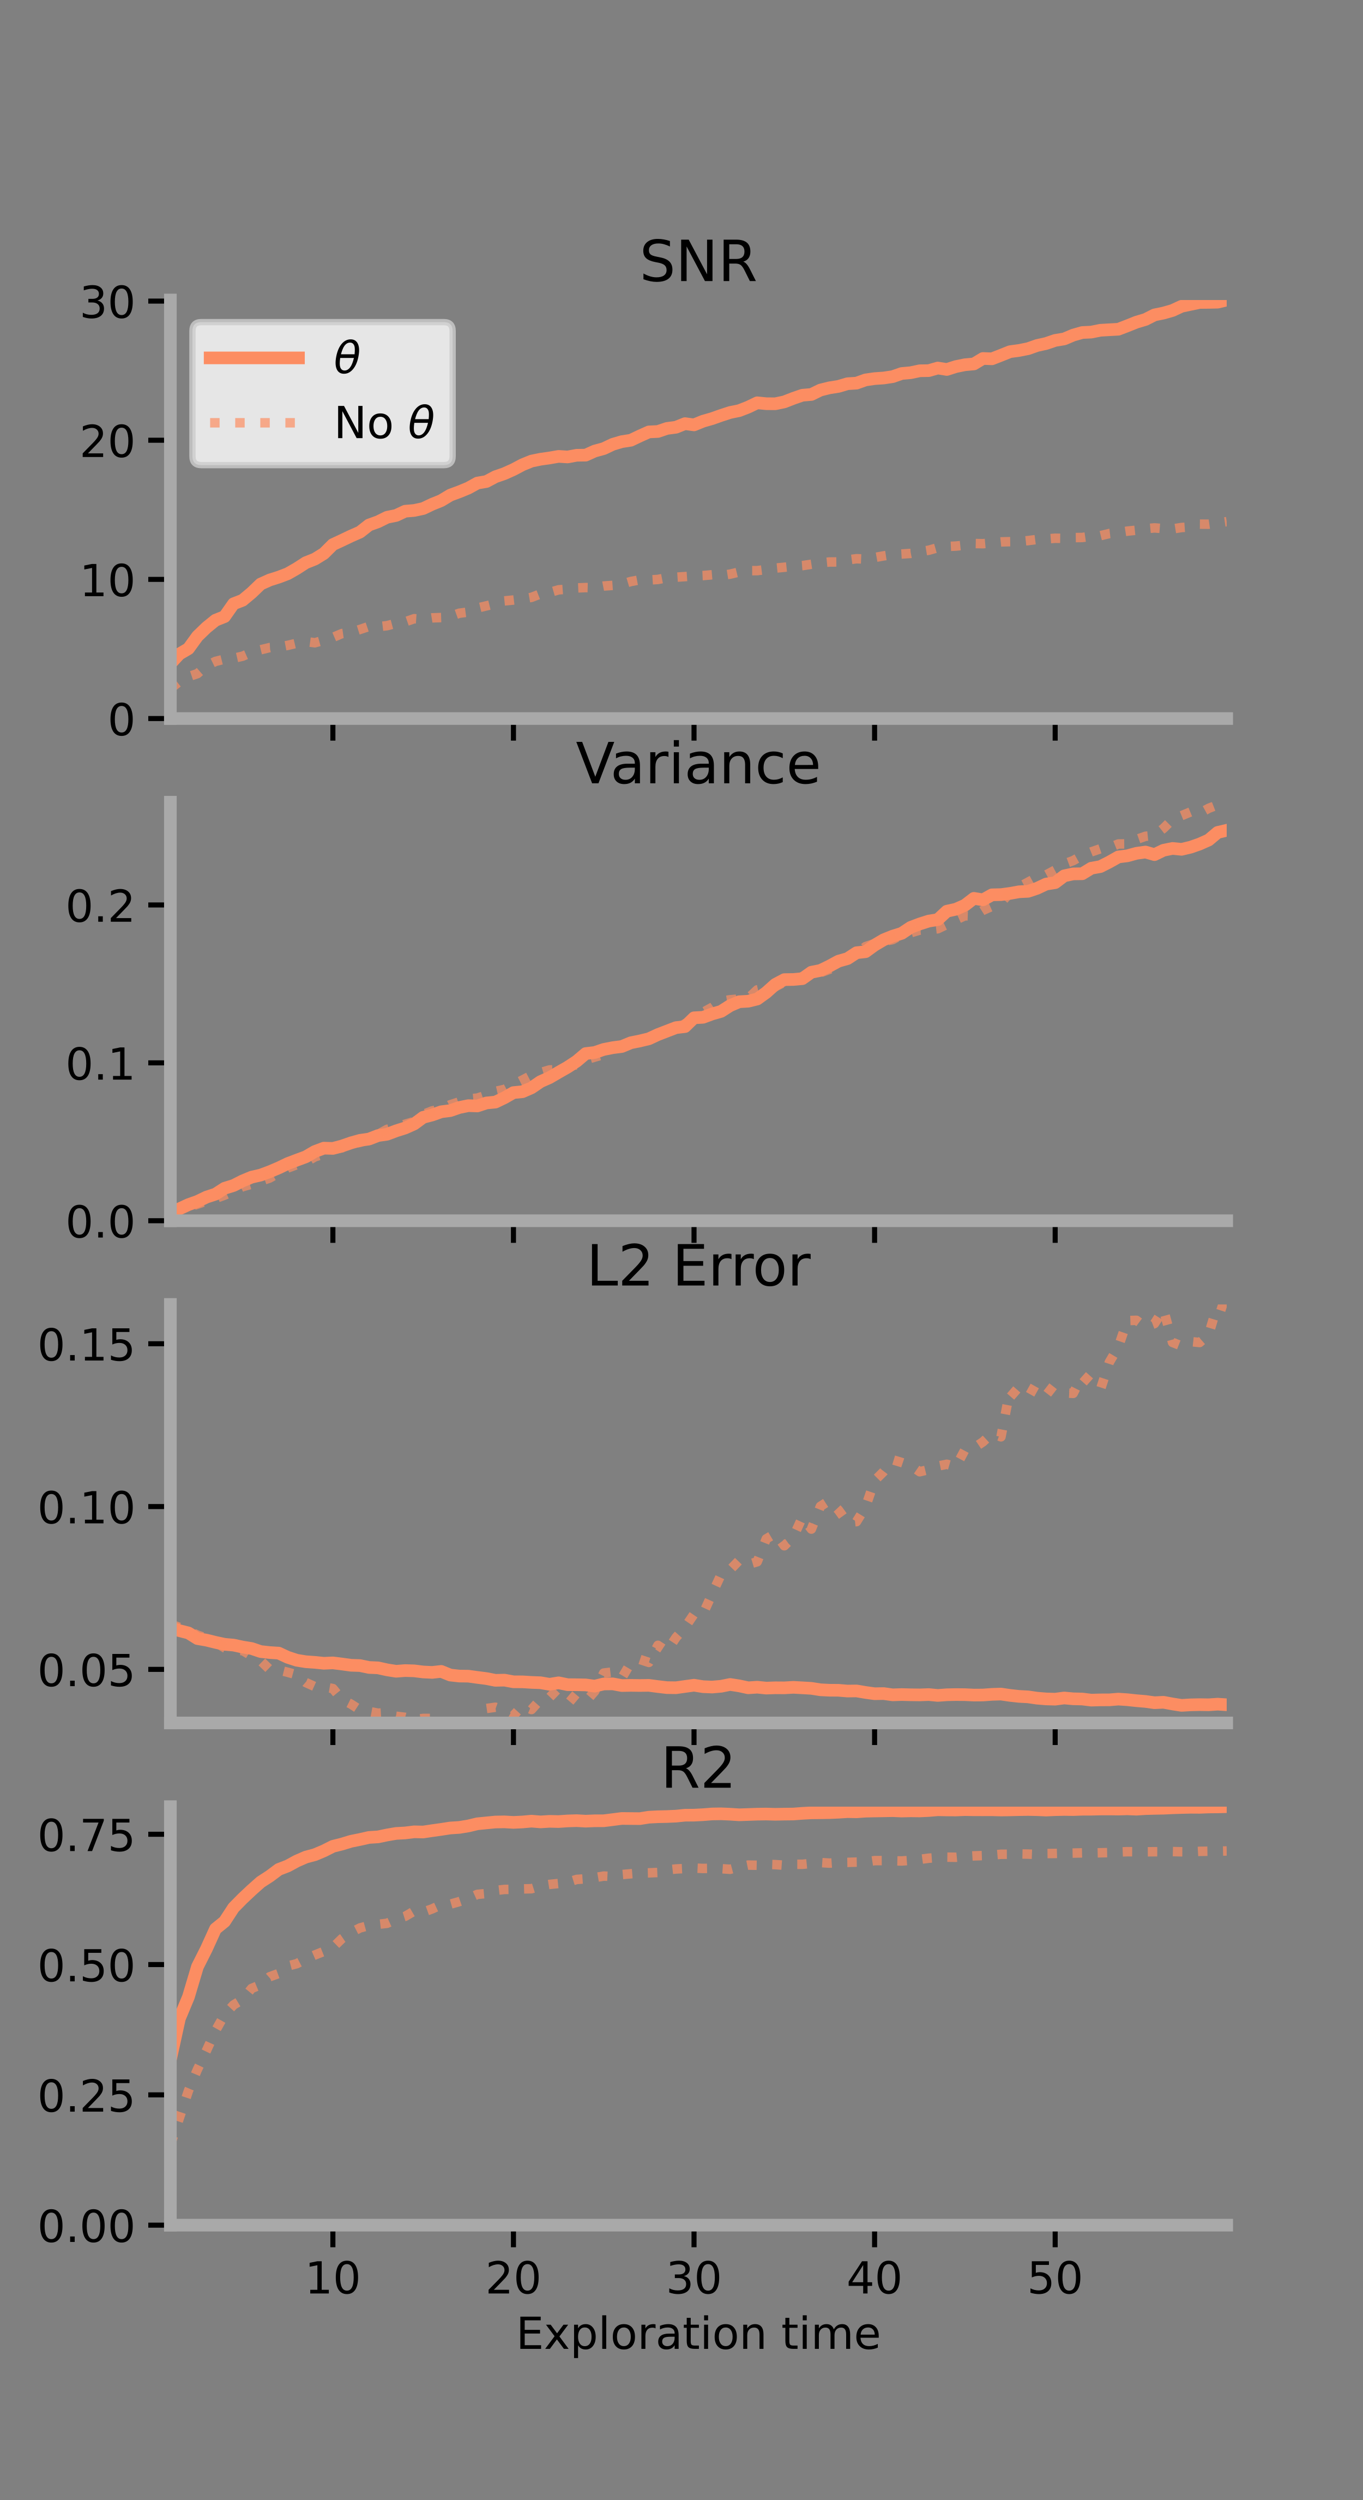 <?xml version="1.0" encoding="utf-8" standalone="no"?>
<!DOCTYPE svg PUBLIC "-//W3C//DTD SVG 1.1//EN"
  "http://www.w3.org/Graphics/SVG/1.1/DTD/svg11.dtd">
<!-- Created with matplotlib (https://matplotlib.org/) -->
<svg height="396pt" version="1.1" viewBox="0 0 216 396" width="216pt" xmlns="http://www.w3.org/2000/svg" xmlns:xlink="http://www.w3.org/1999/xlink">
 <rect x="0" y="0" width="216" height="396" fill="#808080" stroke="none"/>
 <defs>
  <style type="text/css">*{stroke-linecap:butt;stroke-linejoin:round;}</style>
 </defs>
 <g id="figure_1">
  <g id="patch_1">
   <path d="M 0 396 
L 216 396 
L 216 0 
L 0 0 
z
" style="fill:none;"/>
  </g>
  <g id="axes_1">
   <g id="patch_2">
    <path d="M 27 113.807 
L 194.4 113.807 
L 194.4 47.52 
L 27 47.52 
z
" style="fill:none;"/>
   </g>
   <g id="matplotlib.axis_1">
    <g id="xtick_1">
     <g id="line2d_1">
      <defs>
       <path d="M 0 0 
L 0 3.5 
" id="me6313593ac" style="stroke:#000000;stroke-width:0.8;"/>
      </defs>
      <g>
       <use style="stroke:#000000;stroke-width:0.8;" x="52.754" xlink:href="#me6313593ac" y="113.807"/>
      </g>
     </g>
    </g>
    <g id="xtick_2">
     <g id="line2d_2">
      <g>
       <use style="stroke:#000000;stroke-width:0.8;" x="81.369" xlink:href="#me6313593ac" y="113.807"/>
      </g>
     </g>
    </g>
    <g id="xtick_3">
     <g id="line2d_3">
      <g>
       <use style="stroke:#000000;stroke-width:0.8;" x="109.985" xlink:href="#me6313593ac" y="113.807"/>
      </g>
     </g>
    </g>
    <g id="xtick_4">
     <g id="line2d_4">
      <g>
       <use style="stroke:#000000;stroke-width:0.8;" x="138.6" xlink:href="#me6313593ac" y="113.807"/>
      </g>
     </g>
    </g>
    <g id="xtick_5">
     <g id="line2d_5">
      <g>
       <use style="stroke:#000000;stroke-width:0.8;" x="167.216" xlink:href="#me6313593ac" y="113.807"/>
      </g>
     </g>
    </g>
   </g>
   <g id="matplotlib.axis_2">
    <g id="ytick_1">
     <g id="line2d_6">
      <defs>
       <path d="M 0 0 
L -3.5 0 
" id="maf5741344c" style="stroke:#000000;stroke-width:0.8;"/>
      </defs>
      <g>
       <use style="stroke:#000000;stroke-width:0.8;" x="27" xlink:href="#maf5741344c" y="113.807"/>
      </g>
     </g>
     <g id="text_1">
      <!-- 0 -->
      <g transform="translate(17.046 116.466)scale(0.07 -0.07)">
       <defs>
        <path d="M 31.781 66.406 
Q 24.172 66.406 20.328 58.906 
Q 16.5 51.422 16.5 36.375 
Q 16.5 21.391 20.328 13.891 
Q 24.172 6.391 31.781 6.391 
Q 39.453 6.391 43.281 13.891 
Q 47.125 21.391 47.125 36.375 
Q 47.125 51.422 43.281 58.906 
Q 39.453 66.406 31.781 66.406 
z
M 31.781 74.219 
Q 44.047 74.219 50.516 64.516 
Q 56.984 54.828 56.984 36.375 
Q 56.984 17.969 50.516 8.266 
Q 44.047 -1.422 31.781 -1.422 
Q 19.531 -1.422 13.062 8.266 
Q 6.594 17.969 6.594 36.375 
Q 6.594 54.828 13.062 64.516 
Q 19.531 74.219 31.781 74.219 
z
" id="DejaVuSans-48"/>
       </defs>
       <use xlink:href="#DejaVuSans-48"/>
      </g>
     </g>
    </g>
    <g id="ytick_2">
     <g id="line2d_7">
      <g>
       <use style="stroke:#000000;stroke-width:0.8;" x="27" xlink:href="#maf5741344c" y="91.768"/>
      </g>
     </g>
     <g id="text_2">
      <!-- 10 -->
      <g transform="translate(12.592 94.427)scale(0.07 -0.07)">
       <defs>
        <path d="M 12.406 8.297 
L 28.516 8.297 
L 28.516 63.922 
L 10.984 60.406 
L 10.984 69.391 
L 28.422 72.906 
L 38.281 72.906 
L 38.281 8.297 
L 54.391 8.297 
L 54.391 0 
L 12.406 0 
z
" id="DejaVuSans-49"/>
       </defs>
       <use xlink:href="#DejaVuSans-49"/>
       <use x="63.623" xlink:href="#DejaVuSans-48"/>
      </g>
     </g>
    </g>
    <g id="ytick_3">
     <g id="line2d_8">
      <g>
       <use style="stroke:#000000;stroke-width:0.8;" x="27" xlink:href="#maf5741344c" y="69.729"/>
      </g>
     </g>
     <g id="text_3">
      <!-- 20 -->
      <g transform="translate(12.592 72.388)scale(0.07 -0.07)">
       <defs>
        <path d="M 19.188 8.297 
L 53.609 8.297 
L 53.609 0 
L 7.328 0 
L 7.328 8.297 
Q 12.938 14.109 22.625 23.891 
Q 32.328 33.688 34.812 36.531 
Q 39.547 41.844 41.422 45.531 
Q 43.312 49.219 43.312 52.781 
Q 43.312 58.594 39.234 62.25 
Q 35.156 65.922 28.609 65.922 
Q 23.969 65.922 18.812 64.312 
Q 13.672 62.703 7.812 59.422 
L 7.812 69.391 
Q 13.766 71.781 18.938 73 
Q 24.125 74.219 28.422 74.219 
Q 39.75 74.219 46.484 68.547 
Q 53.219 62.891 53.219 53.422 
Q 53.219 48.922 51.531 44.891 
Q 49.859 40.875 45.406 35.406 
Q 44.188 33.984 37.641 27.219 
Q 31.109 20.453 19.188 8.297 
z
" id="DejaVuSans-50"/>
       </defs>
       <use xlink:href="#DejaVuSans-50"/>
       <use x="63.623" xlink:href="#DejaVuSans-48"/>
      </g>
     </g>
    </g>
    <g id="ytick_4">
     <g id="line2d_9">
      <g>
       <use style="stroke:#000000;stroke-width:0.8;" x="27" xlink:href="#maf5741344c" y="47.69"/>
      </g>
     </g>
     <g id="text_4">
      <!-- 30 -->
      <g transform="translate(12.592 50.349)scale(0.07 -0.07)">
       <defs>
        <path d="M 40.578 39.312 
Q 47.656 37.797 51.625 33 
Q 55.609 28.219 55.609 21.188 
Q 55.609 10.406 48.188 4.484 
Q 40.766 -1.422 27.094 -1.422 
Q 22.516 -1.422 17.656 -0.516 
Q 12.797 0.391 7.625 2.203 
L 7.625 11.719 
Q 11.719 9.328 16.594 8.109 
Q 21.484 6.891 26.812 6.891 
Q 36.078 6.891 40.938 10.547 
Q 45.797 14.203 45.797 21.188 
Q 45.797 27.641 41.281 31.266 
Q 36.766 34.906 28.719 34.906 
L 20.219 34.906 
L 20.219 43.016 
L 29.109 43.016 
Q 36.375 43.016 40.234 45.922 
Q 44.094 48.828 44.094 54.297 
Q 44.094 59.906 40.109 62.906 
Q 36.141 65.922 28.719 65.922 
Q 24.656 65.922 20.016 65.031 
Q 15.375 64.156 9.812 62.312 
L 9.812 71.094 
Q 15.438 72.656 20.344 73.438 
Q 25.25 74.219 29.594 74.219 
Q 40.828 74.219 47.359 69.109 
Q 53.906 64.016 53.906 55.328 
Q 53.906 49.266 50.438 45.094 
Q 46.969 40.922 40.578 39.312 
z
" id="DejaVuSans-51"/>
       </defs>
       <use xlink:href="#DejaVuSans-51"/>
       <use x="63.623" xlink:href="#DejaVuSans-48"/>
      </g>
     </g>
    </g>
   </g>
   <g id="line2d_10">
    <path clip-path="url(#p13aac91952)" d="M 27 105.118 
L 28.431 103.58 
L 29.862 102.74 
L 31.292 100.773 
L 32.723 99.393 
L 34.154 98.232 
L 35.585 97.665 
L 37.015 95.628 
L 38.446 95.076 
L 39.877 93.882 
L 41.308 92.509 
L 42.738 91.865 
L 44.169 91.412 
L 45.6 90.868 
L 47.031 90.047 
L 48.462 89.123 
L 49.893 88.554 
L 51.323 87.674 
L 52.754 86.253 
L 54.185 85.587 
L 55.616 84.906 
L 57.047 84.277 
L 58.477 83.155 
L 59.908 82.64 
L 61.339 81.93 
L 62.769 81.643 
L 64.2 80.973 
L 65.631 80.852 
L 67.062 80.545 
L 68.492 79.865 
L 69.923 79.287 
L 71.354 78.423 
L 72.785 77.895 
L 74.216 77.306 
L 75.646 76.516 
L 77.077 76.269 
L 78.508 75.51 
L 79.938 75.014 
L 81.369 74.372 
L 82.8 73.614 
L 84.231 73.031 
L 85.661 72.737 
L 87.092 72.534 
L 88.523 72.287 
L 89.954 72.378 
L 91.385 72.109 
L 92.816 72.089 
L 94.246 71.444 
L 95.677 71.053 
L 97.108 70.375 
L 98.539 69.953 
L 99.969 69.731 
L 101.4 69.051 
L 102.831 68.411 
L 104.262 68.342 
L 105.692 67.859 
L 107.123 67.672 
L 108.554 67.101 
L 109.984 67.296 
L 111.415 66.714 
L 112.846 66.303 
L 114.277 65.798 
L 115.707 65.333 
L 117.138 65.041 
L 118.569 64.484 
L 120 63.798 
L 121.431 63.942 
L 122.861 63.953 
L 124.292 63.653 
L 125.723 63.095 
L 127.154 62.6 
L 128.585 62.479 
L 130.015 61.781 
L 131.446 61.426 
L 132.877 61.2 
L 134.308 60.777 
L 135.738 60.685 
L 137.169 60.174 
L 138.6 59.967 
L 140.031 59.869 
L 141.461 59.657 
L 142.892 59.159 
L 144.323 59.031 
L 145.754 58.727 
L 147.185 58.703 
L 148.615 58.293 
L 150.046 58.52 
L 151.477 58.064 
L 152.908 57.772 
L 154.338 57.643 
L 155.769 56.779 
L 157.2 56.833 
L 158.631 56.274 
L 160.061 55.702 
L 161.492 55.509 
L 162.923 55.224 
L 164.354 54.722 
L 165.784 54.405 
L 167.215 53.918 
L 168.646 53.681 
L 170.077 53.077 
L 171.508 52.668 
L 172.938 52.601 
L 174.369 52.311 
L 175.8 52.228 
L 177.231 52.149 
L 178.661 51.602 
L 180.092 51.028 
L 181.523 50.602 
L 182.954 49.878 
L 184.384 49.584 
L 185.815 49.175 
L 187.246 48.511 
L 188.677 48.208 
L 190.108 47.905 
L 191.538 47.892 
L 192.969 47.861 
L 194.4 47.52 
" style="fill:none;stroke:#fc8d62;stroke-linecap:square;stroke-width:2;"/>
   </g>
   <g id="line2d_11">
    <path clip-path="url(#p13aac91952)" d="M 27 109.088 
L 28.431 107.951 
L 29.862 107.174 
L 31.292 106.695 
L 32.723 105.45 
L 34.154 104.756 
L 35.585 104.398 
L 37.015 104.262 
L 38.446 103.936 
L 39.877 103.305 
L 41.308 102.914 
L 42.738 102.569 
L 44.169 102.482 
L 45.6 102.217 
L 47.031 101.875 
L 48.462 101.611 
L 49.893 101.808 
L 51.323 101.412 
L 52.754 100.958 
L 54.185 100.35 
L 55.616 100.149 
L 57.047 99.699 
L 58.477 99.213 
L 59.908 99.271 
L 61.339 99.1 
L 62.769 98.721 
L 64.2 98.491 
L 65.631 97.995 
L 67.062 98.093 
L 68.492 97.863 
L 69.923 97.815 
L 71.354 97.638 
L 72.785 97.128 
L 74.216 96.943 
L 75.646 96.305 
L 77.077 95.963 
L 78.508 95.608 
L 79.938 95.176 
L 81.369 95.035 
L 82.8 94.86 
L 84.231 94.617 
L 85.661 94.056 
L 87.092 93.841 
L 88.523 93.42 
L 89.954 93.32 
L 91.385 93.121 
L 92.816 93.065 
L 94.246 93.096 
L 95.677 92.818 
L 97.108 92.72 
L 98.539 92.532 
L 99.969 92.103 
L 101.4 91.838 
L 102.831 91.862 
L 104.262 91.777 
L 105.692 91.502 
L 107.123 91.424 
L 108.554 91.329 
L 109.984 91.226 
L 111.415 91.163 
L 112.846 91.038 
L 114.277 91.163 
L 115.707 90.937 
L 117.138 90.595 
L 118.569 90.384 
L 120 90.381 
L 121.431 90.203 
L 122.861 89.988 
L 124.292 89.845 
L 125.723 89.698 
L 127.154 89.588 
L 128.585 89.373 
L 130.015 89.155 
L 131.446 89.014 
L 132.877 89.009 
L 134.308 88.689 
L 135.738 88.495 
L 137.169 88.551 
L 138.6 88.302 
L 140.031 88.046 
L 141.461 87.83 
L 142.892 87.75 
L 144.323 87.656 
L 145.754 87.381 
L 147.185 87.151 
L 148.615 86.745 
L 150.046 86.558 
L 151.477 86.495 
L 152.908 86.348 
L 154.338 86.088 
L 155.769 86.114 
L 157.2 85.984 
L 158.631 85.83 
L 160.061 85.795 
L 161.492 85.776 
L 162.923 85.624 
L 164.354 85.441 
L 165.784 85.364 
L 167.215 85.251 
L 168.646 85.272 
L 170.077 85.152 
L 171.508 85.132 
L 172.938 84.927 
L 174.369 84.85 
L 175.8 84.506 
L 177.231 84.346 
L 178.661 84.123 
L 180.092 83.974 
L 181.523 83.748 
L 182.954 83.614 
L 184.384 83.727 
L 185.815 83.778 
L 187.246 83.553 
L 188.677 83.454 
L 190.108 83.018 
L 191.538 83.028 
L 192.969 82.83 
L 194.4 82.622 
" style="fill:none;stroke:#fc8d62;stroke-dasharray:1.5,2.475;stroke-dashoffset:0;stroke-opacity:0.7;stroke-width:1.5;"/>
   </g>
   <g id="patch_3">
    <path d="M 27 113.807 
L 27 47.52 
" style="fill:none;stroke:#a9a9a9;stroke-linecap:square;stroke-linejoin:miter;stroke-width:2;"/>
   </g>
   <g id="patch_4">
    <path d="M 194.4 113.807 
L 194.4 47.52 
" style="fill:none;"/>
   </g>
   <g id="patch_5">
    <path d="M 27 113.807 
L 194.4 113.807 
" style="fill:none;stroke:#a9a9a9;stroke-linecap:square;stroke-linejoin:miter;stroke-width:2;"/>
   </g>
   <g id="patch_6">
    <path d="M 27 47.52 
L 194.4 47.52 
" style="fill:none;"/>
   </g>
   <g id="text_5">
    <!-- SNR -->
    <g transform="translate(101.35 44.52)scale(0.09 -0.09)">
     <defs>
      <path d="M 53.516 70.516 
L 53.516 60.891 
Q 47.906 63.578 42.922 64.891 
Q 37.938 66.219 33.297 66.219 
Q 25.25 66.219 20.875 63.094 
Q 16.5 59.969 16.5 54.203 
Q 16.5 49.359 19.406 46.891 
Q 22.312 44.438 30.422 42.922 
L 36.375 41.703 
Q 47.406 39.594 52.656 34.297 
Q 57.906 29 57.906 20.125 
Q 57.906 9.516 50.797 4.047 
Q 43.703 -1.422 29.984 -1.422 
Q 24.812 -1.422 18.969 -0.25 
Q 13.141 0.922 6.891 3.219 
L 6.891 13.375 
Q 12.891 10.016 18.656 8.297 
Q 24.422 6.594 29.984 6.594 
Q 38.422 6.594 43.016 9.906 
Q 47.609 13.234 47.609 19.391 
Q 47.609 24.75 44.312 27.781 
Q 41.016 30.812 33.5 32.328 
L 27.484 33.5 
Q 16.453 35.688 11.516 40.375 
Q 6.594 45.062 6.594 53.422 
Q 6.594 63.094 13.406 68.656 
Q 20.219 74.219 32.172 74.219 
Q 37.312 74.219 42.625 73.281 
Q 47.953 72.359 53.516 70.516 
z
" id="DejaVuSans-83"/>
      <path d="M 9.812 72.906 
L 23.094 72.906 
L 55.422 11.922 
L 55.422 72.906 
L 64.984 72.906 
L 64.984 0 
L 51.703 0 
L 19.391 60.984 
L 19.391 0 
L 9.812 0 
z
" id="DejaVuSans-78"/>
      <path d="M 44.391 34.188 
Q 47.562 33.109 50.562 29.594 
Q 53.562 26.078 56.594 19.922 
L 66.609 0 
L 56 0 
L 46.688 18.703 
Q 43.062 26.031 39.672 28.422 
Q 36.281 30.812 30.422 30.812 
L 19.672 30.812 
L 19.672 0 
L 9.812 0 
L 9.812 72.906 
L 32.078 72.906 
Q 44.578 72.906 50.734 67.672 
Q 56.891 62.453 56.891 51.906 
Q 56.891 45.016 53.688 40.469 
Q 50.484 35.938 44.391 34.188 
z
M 19.672 64.797 
L 19.672 38.922 
L 32.078 38.922 
Q 39.203 38.922 42.844 42.219 
Q 46.484 45.516 46.484 51.906 
Q 46.484 58.297 42.844 61.547 
Q 39.203 64.797 32.078 64.797 
z
" id="DejaVuSans-82"/>
     </defs>
     <use xlink:href="#DejaVuSans-83"/>
     <use x="63.477" xlink:href="#DejaVuSans-78"/>
     <use x="138.281" xlink:href="#DejaVuSans-82"/>
    </g>
   </g>
   <g id="legend_1">
    <g id="patch_7">
     <path d="M 31.9 73.669 
L 70.33 73.669 
Q 71.73 73.669 71.73 72.269 
L 71.73 52.42 
Q 71.73 51.02 70.33 51.02 
L 31.9 51.02 
Q 30.5 51.02 30.5 52.42 
L 30.5 72.269 
Q 30.5 73.669 31.9 73.669 
z
" style="fill:#ffffff;opacity:0.8;stroke:#cccccc;stroke-linejoin:miter;"/>
    </g>
    <g id="line2d_12">
     <path d="M 33.3 56.689 
L 47.3 56.689 
" style="fill:none;stroke:#fc8d62;stroke-linecap:square;stroke-width:2;"/>
    </g>
    <g id="line2d_13"/>
    <g id="text_6">
     <!-- $\theta$ -->
     <g transform="translate(52.9 59.139)scale(0.07 -0.07)">
      <defs>
       <path d="M 45.516 34.672 
L 14.453 34.672 
Q 12.359 20.062 14.5 13.875 
Q 17.188 6.25 24.469 6.25 
Q 31.781 6.25 37.359 13.922 
Q 42.234 20.656 45.516 34.672 
z
M 47.016 42.969 
Q 48.344 56.844 46.625 61.719 
Q 43.953 69.438 36.766 69.438 
Q 29.297 69.438 23.828 61.812 
Q 19.531 55.672 16.156 42.969 
z
M 38.188 76.766 
Q 49.906 76.766 54.594 66.406 
Q 59.281 56.109 55.719 37.844 
Q 52.203 19.625 43.453 9.281 
Q 34.766 -1.125 23.047 -1.125 
Q 11.281 -1.125 6.641 9.281 
Q 2 19.625 5.516 37.844 
Q 9.078 56.109 17.719 66.406 
Q 26.422 76.766 38.188 76.766 
z
" id="DejaVuSans-Oblique-952"/>
      </defs>
      <use transform="translate(0 0.234)" xlink:href="#DejaVuSans-Oblique-952"/>
     </g>
    </g>
    <g id="line2d_14">
     <path d="M 33.3 66.964 
L 47.3 66.964 
" style="fill:none;stroke:#fc8d62;stroke-dasharray:1.5,2.475;stroke-dashoffset:0;stroke-opacity:0.7;stroke-width:1.5;"/>
    </g>
    <g id="line2d_15"/>
    <g id="text_7">
     <!-- No $\theta$ -->
     <g transform="translate(52.9 69.414)scale(0.07 -0.07)">
      <defs>
       <path d="M 30.609 48.391 
Q 23.391 48.391 19.188 42.75 
Q 14.984 37.109 14.984 27.297 
Q 14.984 17.484 19.156 11.844 
Q 23.344 6.203 30.609 6.203 
Q 37.797 6.203 41.984 11.859 
Q 46.188 17.531 46.188 27.297 
Q 46.188 37.016 41.984 42.703 
Q 37.797 48.391 30.609 48.391 
z
M 30.609 56 
Q 42.328 56 49.016 48.375 
Q 55.719 40.766 55.719 27.297 
Q 55.719 13.875 49.016 6.219 
Q 42.328 -1.422 30.609 -1.422 
Q 18.844 -1.422 12.172 6.219 
Q 5.516 13.875 5.516 27.297 
Q 5.516 40.766 12.172 48.375 
Q 18.844 56 30.609 56 
z
" id="DejaVuSans-111"/>
       <path id="DejaVuSans-32"/>
      </defs>
      <use transform="translate(0 0.234)" xlink:href="#DejaVuSans-78"/>
      <use transform="translate(74.805 0.234)" xlink:href="#DejaVuSans-111"/>
      <use transform="translate(135.986 0.234)" xlink:href="#DejaVuSans-32"/>
      <use transform="translate(167.773 0.234)" xlink:href="#DejaVuSans-Oblique-952"/>
     </g>
    </g>
   </g>
  </g>
  <g id="axes_2">
   <g id="patch_8">
    <path d="M 27 193.351 
L 194.4 193.351 
L 194.4 127.064 
L 27 127.064 
z
" style="fill:none;"/>
   </g>
   <g id="matplotlib.axis_3">
    <g id="xtick_6">
     <g id="line2d_16">
      <g>
       <use style="stroke:#000000;stroke-width:0.8;" x="52.754" xlink:href="#me6313593ac" y="193.351"/>
      </g>
     </g>
    </g>
    <g id="xtick_7">
     <g id="line2d_17">
      <g>
       <use style="stroke:#000000;stroke-width:0.8;" x="81.369" xlink:href="#me6313593ac" y="193.351"/>
      </g>
     </g>
    </g>
    <g id="xtick_8">
     <g id="line2d_18">
      <g>
       <use style="stroke:#000000;stroke-width:0.8;" x="109.985" xlink:href="#me6313593ac" y="193.351"/>
      </g>
     </g>
    </g>
    <g id="xtick_9">
     <g id="line2d_19">
      <g>
       <use style="stroke:#000000;stroke-width:0.8;" x="138.6" xlink:href="#me6313593ac" y="193.351"/>
      </g>
     </g>
    </g>
    <g id="xtick_10">
     <g id="line2d_20">
      <g>
       <use style="stroke:#000000;stroke-width:0.8;" x="167.216" xlink:href="#me6313593ac" y="193.351"/>
      </g>
     </g>
    </g>
   </g>
   <g id="matplotlib.axis_4">
    <g id="ytick_5">
     <g id="line2d_21">
      <g>
       <use style="stroke:#000000;stroke-width:0.8;" x="27" xlink:href="#maf5741344c" y="193.351"/>
      </g>
     </g>
     <g id="text_8">
      <!-- 0.0 -->
      <g transform="translate(10.368 196.011)scale(0.07 -0.07)">
       <defs>
        <path d="M 10.688 12.406 
L 21 12.406 
L 21 0 
L 10.688 0 
z
" id="DejaVuSans-46"/>
       </defs>
       <use xlink:href="#DejaVuSans-48"/>
       <use x="63.623" xlink:href="#DejaVuSans-46"/>
       <use x="95.41" xlink:href="#DejaVuSans-48"/>
      </g>
     </g>
    </g>
    <g id="ytick_6">
     <g id="line2d_22">
      <g>
       <use style="stroke:#000000;stroke-width:0.8;" x="27" xlink:href="#maf5741344c" y="168.343"/>
      </g>
     </g>
     <g id="text_9">
      <!-- 0.1 -->
      <g transform="translate(10.368 171.003)scale(0.07 -0.07)">
       <use xlink:href="#DejaVuSans-48"/>
       <use x="63.623" xlink:href="#DejaVuSans-46"/>
       <use x="95.41" xlink:href="#DejaVuSans-49"/>
      </g>
     </g>
    </g>
    <g id="ytick_7">
     <g id="line2d_23">
      <g>
       <use style="stroke:#000000;stroke-width:0.8;" x="27" xlink:href="#maf5741344c" y="143.336"/>
      </g>
     </g>
     <g id="text_10">
      <!-- 0.2 -->
      <g transform="translate(10.368 145.995)scale(0.07 -0.07)">
       <use xlink:href="#DejaVuSans-48"/>
       <use x="63.623" xlink:href="#DejaVuSans-46"/>
       <use x="95.41" xlink:href="#DejaVuSans-50"/>
      </g>
     </g>
    </g>
   </g>
   <g id="line2d_24">
    <path clip-path="url(#pee71961f0c)" d="M 27 192.119 
L 28.431 191.464 
L 29.862 190.799 
L 31.292 190.291 
L 32.723 189.605 
L 34.154 189.136 
L 35.585 188.21 
L 37.015 187.767 
L 38.446 187.042 
L 39.877 186.447 
L 41.308 186.118 
L 42.738 185.587 
L 44.169 184.98 
L 45.6 184.294 
L 47.031 183.751 
L 48.462 183.221 
L 49.893 182.387 
L 51.323 181.853 
L 52.754 181.896 
L 54.185 181.517 
L 55.616 181.019 
L 57.047 180.619 
L 58.477 180.414 
L 59.908 179.86 
L 61.339 179.653 
L 62.769 179.116 
L 64.2 178.662 
L 65.631 178.024 
L 67.062 176.971 
L 68.492 176.599 
L 69.923 176.091 
L 71.354 175.909 
L 72.785 175.416 
L 74.216 175.123 
L 75.646 175.17 
L 77.077 174.698 
L 78.508 174.559 
L 79.938 173.873 
L 81.369 173.055 
L 82.8 172.916 
L 84.231 172.292 
L 85.661 171.315 
L 87.092 170.678 
L 88.523 169.841 
L 89.954 169.027 
L 91.385 168.086 
L 92.816 166.872 
L 94.246 166.704 
L 95.677 166.22 
L 97.108 165.94 
L 98.539 165.754 
L 99.969 165.162 
L 101.4 164.873 
L 102.831 164.531 
L 104.262 163.866 
L 105.692 163.315 
L 107.123 162.767 
L 108.554 162.599 
L 109.984 161.209 
L 111.415 161.129 
L 112.846 160.601 
L 114.277 160.191 
L 115.707 159.276 
L 117.138 158.663 
L 118.569 158.583 
L 120 158.232 
L 121.431 157.201 
L 122.861 155.92 
L 124.292 155.161 
L 125.723 155.139 
L 127.154 155.009 
L 128.585 153.99 
L 130.015 153.707 
L 131.446 153.013 
L 132.877 152.238 
L 134.308 151.832 
L 135.738 150.9 
L 137.169 150.74 
L 138.6 149.699 
L 140.031 148.854 
L 141.461 148.277 
L 142.892 147.832 
L 144.323 146.883 
L 145.754 146.34 
L 147.185 145.886 
L 148.615 145.655 
L 150.046 144.327 
L 151.477 144.014 
L 152.908 143.383 
L 154.338 142.288 
L 155.769 142.526 
L 157.2 141.73 
L 158.631 141.697 
L 160.061 141.504 
L 161.492 141.247 
L 162.923 141.175 
L 164.354 140.699 
L 165.784 140.028 
L 167.215 139.801 
L 168.646 138.723 
L 170.077 138.415 
L 171.508 138.393 
L 172.938 137.517 
L 174.369 137.261 
L 175.8 136.536 
L 177.231 135.729 
L 178.661 135.55 
L 180.092 135.156 
L 181.523 134.953 
L 182.954 135.364 
L 184.384 134.671 
L 185.815 134.382 
L 187.246 134.525 
L 188.677 134.185 
L 190.108 133.686 
L 191.538 133.05 
L 192.969 131.844 
L 194.4 131.514 
" style="fill:none;stroke:#fc8d62;stroke-linecap:square;stroke-width:2;"/>
   </g>
   <g id="line2d_25">
    <path clip-path="url(#pee71961f0c)" d="M 27 192.17 
L 28.431 191.611 
L 29.862 191.198 
L 31.292 190.728 
L 32.723 190.23 
L 34.154 189.824 
L 35.585 189.299 
L 37.015 188.669 
L 38.446 187.961 
L 39.877 187.555 
L 41.308 187.082 
L 42.738 186.585 
L 44.169 185.779 
L 45.6 185.005 
L 47.031 184.469 
L 48.462 184.07 
L 49.893 183.238 
L 51.323 182.777 
L 52.754 182.053 
L 54.185 181.812 
L 55.616 181.209 
L 57.047 180.946 
L 58.477 180.451 
L 59.908 179.656 
L 61.339 178.877 
L 62.769 178.499 
L 64.2 178.065 
L 65.631 177.639 
L 67.062 176.514 
L 68.492 175.946 
L 69.923 175.696 
L 71.354 174.98 
L 72.785 174.524 
L 74.216 174.056 
L 75.646 173.927 
L 77.077 173.451 
L 78.508 172.862 
L 79.938 172.542 
L 81.369 171.782 
L 82.8 171.062 
L 84.231 170.313 
L 85.661 169.88 
L 87.092 169.461 
L 88.523 169.439 
L 89.954 168.852 
L 91.385 168.66 
L 92.816 167.855 
L 94.246 167.434 
L 95.677 167.023 
L 97.108 166.047 
L 98.539 165.725 
L 99.969 165.453 
L 101.4 165.103 
L 102.831 164.223 
L 104.262 163.612 
L 105.692 163.465 
L 107.123 163.022 
L 108.554 162.131 
L 109.984 161.493 
L 111.415 160.333 
L 112.846 159.551 
L 114.277 158.566 
L 115.707 158.351 
L 117.138 158.229 
L 118.569 158.116 
L 120 156.778 
L 121.431 156.471 
L 122.861 156.297 
L 124.292 155.546 
L 125.723 155.109 
L 127.154 154.7 
L 128.585 154.199 
L 130.015 154.058 
L 131.446 153.533 
L 132.877 152.613 
L 134.308 151.744 
L 135.738 151.135 
L 137.169 149.928 
L 138.6 149.451 
L 140.031 149.122 
L 141.461 148.822 
L 142.892 148.048 
L 144.323 147.745 
L 145.754 147.315 
L 147.185 147.257 
L 148.615 147.105 
L 150.046 146.428 
L 151.477 145.693 
L 152.908 145.049 
L 154.338 145.103 
L 155.769 144.191 
L 157.2 143.552 
L 158.631 142.981 
L 160.061 141.399 
L 161.492 140.493 
L 162.923 139.722 
L 164.354 138.942 
L 165.784 138.57 
L 167.215 137.8 
L 168.646 136.84 
L 170.077 136.307 
L 171.508 135.509 
L 172.938 134.929 
L 174.369 134.436 
L 175.8 134.25 
L 177.231 133.676 
L 178.661 133.662 
L 180.092 132.963 
L 181.523 132.459 
L 182.954 132.315 
L 184.384 131.202 
L 185.815 129.772 
L 187.246 129.19 
L 188.677 128.594 
L 190.108 128.811 
L 191.538 128.031 
L 192.969 127.47 
L 194.4 127.064 
" style="fill:none;stroke:#fc8d62;stroke-dasharray:1.5,2.475;stroke-dashoffset:0;stroke-opacity:0.7;stroke-width:1.5;"/>
   </g>
   <g id="patch_9">
    <path d="M 27 193.351 
L 27 127.064 
" style="fill:none;stroke:#a9a9a9;stroke-linecap:square;stroke-linejoin:miter;stroke-width:2;"/>
   </g>
   <g id="patch_10">
    <path d="M 194.4 193.351 
L 194.4 127.064 
" style="fill:none;"/>
   </g>
   <g id="patch_11">
    <path d="M 27 193.351 
L 194.4 193.351 
" style="fill:none;stroke:#a9a9a9;stroke-linecap:square;stroke-linejoin:miter;stroke-width:2;"/>
   </g>
   <g id="patch_12">
    <path d="M 27 127.064 
L 194.4 127.064 
" style="fill:none;"/>
   </g>
   <g id="text_11">
    <!-- Variance -->
    <g transform="translate(91.26 124.064)scale(0.09 -0.09)">
     <defs>
      <path d="M 28.609 0 
L 0.781 72.906 
L 11.078 72.906 
L 34.188 11.531 
L 57.328 72.906 
L 67.578 72.906 
L 39.797 0 
z
" id="DejaVuSans-86"/>
      <path d="M 34.281 27.484 
Q 23.391 27.484 19.188 25 
Q 14.984 22.516 14.984 16.5 
Q 14.984 11.719 18.141 8.906 
Q 21.297 6.109 26.703 6.109 
Q 34.188 6.109 38.703 11.406 
Q 43.219 16.703 43.219 25.484 
L 43.219 27.484 
z
M 52.203 31.203 
L 52.203 0 
L 43.219 0 
L 43.219 8.297 
Q 40.141 3.328 35.547 0.953 
Q 30.953 -1.422 24.312 -1.422 
Q 15.922 -1.422 10.953 3.297 
Q 6 8.016 6 15.922 
Q 6 25.141 12.172 29.828 
Q 18.359 34.516 30.609 34.516 
L 43.219 34.516 
L 43.219 35.406 
Q 43.219 41.609 39.141 45 
Q 35.062 48.391 27.688 48.391 
Q 23 48.391 18.547 47.266 
Q 14.109 46.141 10.016 43.891 
L 10.016 52.203 
Q 14.938 54.109 19.578 55.047 
Q 24.219 56 28.609 56 
Q 40.484 56 46.344 49.844 
Q 52.203 43.703 52.203 31.203 
z
" id="DejaVuSans-97"/>
      <path d="M 41.109 46.297 
Q 39.594 47.172 37.812 47.578 
Q 36.031 48 33.891 48 
Q 26.266 48 22.188 43.047 
Q 18.109 38.094 18.109 28.812 
L 18.109 0 
L 9.078 0 
L 9.078 54.688 
L 18.109 54.688 
L 18.109 46.188 
Q 20.953 51.172 25.484 53.578 
Q 30.031 56 36.531 56 
Q 37.453 56 38.578 55.875 
Q 39.703 55.766 41.062 55.516 
z
" id="DejaVuSans-114"/>
      <path d="M 9.422 54.688 
L 18.406 54.688 
L 18.406 0 
L 9.422 0 
z
M 9.422 75.984 
L 18.406 75.984 
L 18.406 64.594 
L 9.422 64.594 
z
" id="DejaVuSans-105"/>
      <path d="M 54.891 33.016 
L 54.891 0 
L 45.906 0 
L 45.906 32.719 
Q 45.906 40.484 42.875 44.328 
Q 39.844 48.188 33.797 48.188 
Q 26.516 48.188 22.312 43.547 
Q 18.109 38.922 18.109 30.906 
L 18.109 0 
L 9.078 0 
L 9.078 54.688 
L 18.109 54.688 
L 18.109 46.188 
Q 21.344 51.125 25.703 53.562 
Q 30.078 56 35.797 56 
Q 45.219 56 50.047 50.172 
Q 54.891 44.344 54.891 33.016 
z
" id="DejaVuSans-110"/>
      <path d="M 48.781 52.594 
L 48.781 44.188 
Q 44.969 46.297 41.141 47.344 
Q 37.312 48.391 33.406 48.391 
Q 24.656 48.391 19.812 42.844 
Q 14.984 37.312 14.984 27.297 
Q 14.984 17.281 19.812 11.734 
Q 24.656 6.203 33.406 6.203 
Q 37.312 6.203 41.141 7.25 
Q 44.969 8.297 48.781 10.406 
L 48.781 2.094 
Q 45.016 0.344 40.984 -0.531 
Q 36.969 -1.422 32.422 -1.422 
Q 20.062 -1.422 12.781 6.344 
Q 5.516 14.109 5.516 27.297 
Q 5.516 40.672 12.859 48.328 
Q 20.219 56 33.016 56 
Q 37.156 56 41.109 55.141 
Q 45.062 54.297 48.781 52.594 
z
" id="DejaVuSans-99"/>
      <path d="M 56.203 29.594 
L 56.203 25.203 
L 14.891 25.203 
Q 15.484 15.922 20.484 11.062 
Q 25.484 6.203 34.422 6.203 
Q 39.594 6.203 44.453 7.469 
Q 49.312 8.734 54.109 11.281 
L 54.109 2.781 
Q 49.266 0.734 44.188 -0.344 
Q 39.109 -1.422 33.891 -1.422 
Q 20.797 -1.422 13.156 6.188 
Q 5.516 13.812 5.516 26.812 
Q 5.516 40.234 12.766 48.109 
Q 20.016 56 32.328 56 
Q 43.359 56 49.781 48.891 
Q 56.203 41.797 56.203 29.594 
z
M 47.219 32.234 
Q 47.125 39.594 43.094 43.984 
Q 39.062 48.391 32.422 48.391 
Q 24.906 48.391 20.391 44.141 
Q 15.875 39.891 15.188 32.172 
z
" id="DejaVuSans-101"/>
     </defs>
     <use xlink:href="#DejaVuSans-86"/>
     <use x="60.658" xlink:href="#DejaVuSans-97"/>
     <use x="121.938" xlink:href="#DejaVuSans-114"/>
     <use x="163.051" xlink:href="#DejaVuSans-105"/>
     <use x="190.834" xlink:href="#DejaVuSans-97"/>
     <use x="252.113" xlink:href="#DejaVuSans-110"/>
     <use x="315.492" xlink:href="#DejaVuSans-99"/>
     <use x="370.473" xlink:href="#DejaVuSans-101"/>
    </g>
   </g>
  </g>
  <g id="axes_3">
   <g id="patch_13">
    <path d="M 27 272.896 
L 194.4 272.896 
L 194.4 206.609 
L 27 206.609 
z
" style="fill:none;"/>
   </g>
   <g id="matplotlib.axis_5">
    <g id="xtick_11">
     <g id="line2d_26">
      <g>
       <use style="stroke:#000000;stroke-width:0.8;" x="52.754" xlink:href="#me6313593ac" y="272.896"/>
      </g>
     </g>
    </g>
    <g id="xtick_12">
     <g id="line2d_27">
      <g>
       <use style="stroke:#000000;stroke-width:0.8;" x="81.369" xlink:href="#me6313593ac" y="272.896"/>
      </g>
     </g>
    </g>
    <g id="xtick_13">
     <g id="line2d_28">
      <g>
       <use style="stroke:#000000;stroke-width:0.8;" x="109.985" xlink:href="#me6313593ac" y="272.896"/>
      </g>
     </g>
    </g>
    <g id="xtick_14">
     <g id="line2d_29">
      <g>
       <use style="stroke:#000000;stroke-width:0.8;" x="138.6" xlink:href="#me6313593ac" y="272.896"/>
      </g>
     </g>
    </g>
    <g id="xtick_15">
     <g id="line2d_30">
      <g>
       <use style="stroke:#000000;stroke-width:0.8;" x="167.216" xlink:href="#me6313593ac" y="272.896"/>
      </g>
     </g>
    </g>
   </g>
   <g id="matplotlib.axis_6">
    <g id="ytick_8">
     <g id="line2d_31">
      <g>
       <use style="stroke:#000000;stroke-width:0.8;" x="27" xlink:href="#maf5741344c" y="264.409"/>
      </g>
     </g>
     <g id="text_12">
      <!-- 0.05 -->
      <g transform="translate(5.914 267.068)scale(0.07 -0.07)">
       <defs>
        <path d="M 10.797 72.906 
L 49.516 72.906 
L 49.516 64.594 
L 19.828 64.594 
L 19.828 46.734 
Q 21.969 47.469 24.109 47.828 
Q 26.266 48.188 28.422 48.188 
Q 40.625 48.188 47.75 41.5 
Q 54.891 34.812 54.891 23.391 
Q 54.891 11.625 47.562 5.094 
Q 40.234 -1.422 26.906 -1.422 
Q 22.312 -1.422 17.547 -0.641 
Q 12.797 0.141 7.719 1.703 
L 7.719 11.625 
Q 12.109 9.234 16.797 8.062 
Q 21.484 6.891 26.703 6.891 
Q 35.156 6.891 40.078 11.328 
Q 45.016 15.766 45.016 23.391 
Q 45.016 31 40.078 35.438 
Q 35.156 39.891 26.703 39.891 
Q 22.75 39.891 18.812 39.016 
Q 14.891 38.141 10.797 36.281 
z
" id="DejaVuSans-53"/>
       </defs>
       <use xlink:href="#DejaVuSans-48"/>
       <use x="63.623" xlink:href="#DejaVuSans-46"/>
       <use x="95.41" xlink:href="#DejaVuSans-48"/>
       <use x="159.033" xlink:href="#DejaVuSans-53"/>
      </g>
     </g>
    </g>
    <g id="ytick_9">
     <g id="line2d_32">
      <g>
       <use style="stroke:#000000;stroke-width:0.8;" x="27" xlink:href="#maf5741344c" y="238.622"/>
      </g>
     </g>
     <g id="text_13">
      <!-- 0.10 -->
      <g transform="translate(5.914 241.281)scale(0.07 -0.07)">
       <use xlink:href="#DejaVuSans-48"/>
       <use x="63.623" xlink:href="#DejaVuSans-46"/>
       <use x="95.41" xlink:href="#DejaVuSans-49"/>
       <use x="159.033" xlink:href="#DejaVuSans-48"/>
      </g>
     </g>
    </g>
    <g id="ytick_10">
     <g id="line2d_33">
      <g>
       <use style="stroke:#000000;stroke-width:0.8;" x="27" xlink:href="#maf5741344c" y="212.835"/>
      </g>
     </g>
     <g id="text_14">
      <!-- 0.15 -->
      <g transform="translate(5.914 215.494)scale(0.07 -0.07)">
       <use xlink:href="#DejaVuSans-48"/>
       <use x="63.623" xlink:href="#DejaVuSans-46"/>
       <use x="95.41" xlink:href="#DejaVuSans-49"/>
       <use x="159.033" xlink:href="#DejaVuSans-53"/>
      </g>
     </g>
    </g>
   </g>
   <g id="line2d_34">
    <path clip-path="url(#p22885621b5)" d="M 27 257.8 
L 28.431 258.279 
L 29.862 258.641 
L 31.292 259.532 
L 32.723 259.78 
L 34.154 260.133 
L 35.585 260.44 
L 37.015 260.567 
L 38.446 260.874 
L 39.877 261.107 
L 41.308 261.588 
L 42.738 261.747 
L 44.169 261.836 
L 45.6 262.499 
L 47.031 262.965 
L 48.462 263.198 
L 49.893 263.298 
L 51.323 263.444 
L 52.754 263.382 
L 54.185 263.56 
L 55.616 263.759 
L 57.047 263.807 
L 58.477 264.106 
L 59.908 264.167 
L 61.339 264.484 
L 62.769 264.71 
L 64.2 264.601 
L 65.631 264.643 
L 67.062 264.821 
L 68.492 264.891 
L 69.923 264.731 
L 71.354 265.309 
L 72.785 265.468 
L 74.216 265.486 
L 75.646 265.683 
L 77.077 265.866 
L 78.508 266.145 
L 79.938 266.114 
L 81.369 266.378 
L 82.8 266.385 
L 84.231 266.473 
L 85.661 266.528 
L 87.092 266.772 
L 88.523 266.539 
L 89.954 266.832 
L 91.385 266.845 
L 92.816 266.872 
L 94.246 267.065 
L 95.677 266.721 
L 97.108 266.704 
L 98.539 266.971 
L 99.969 266.943 
L 101.4 266.962 
L 102.831 266.943 
L 104.262 267.131 
L 105.692 267.299 
L 107.123 267.318 
L 108.554 267.117 
L 109.984 266.921 
L 111.415 267.149 
L 112.846 267.211 
L 114.277 267.087 
L 115.707 266.799 
L 117.138 267.021 
L 118.569 267.328 
L 120 267.232 
L 121.431 267.376 
L 122.861 267.326 
L 124.292 267.336 
L 125.723 267.254 
L 127.154 267.332 
L 128.585 267.415 
L 130.015 267.642 
L 131.446 267.713 
L 132.877 267.724 
L 134.308 267.843 
L 135.738 267.824 
L 137.169 268.067 
L 138.6 268.266 
L 140.031 268.244 
L 141.461 268.444 
L 142.892 268.397 
L 144.323 268.435 
L 145.754 268.453 
L 147.185 268.4 
L 148.615 268.538 
L 150.046 268.431 
L 151.477 268.4 
L 152.908 268.414 
L 154.338 268.481 
L 155.769 268.471 
L 157.2 268.367 
L 158.631 268.322 
L 160.061 268.532 
L 161.492 268.688 
L 162.923 268.764 
L 164.354 268.972 
L 165.784 269.089 
L 167.215 269.131 
L 168.646 268.941 
L 170.077 269.071 
L 171.508 269.105 
L 172.938 269.282 
L 174.369 269.241 
L 175.8 269.237 
L 177.231 269.118 
L 178.661 269.216 
L 180.092 269.37 
L 181.523 269.488 
L 182.954 269.69 
L 184.384 269.621 
L 185.815 269.888 
L 187.246 270.112 
L 188.677 270.026 
L 190.108 269.996 
L 191.538 270.018 
L 192.969 269.92 
L 194.4 270.016 
" style="fill:none;stroke:#fc8d62;stroke-linecap:square;stroke-width:2;"/>
   </g>
   <g id="line2d_35">
    <path clip-path="url(#p22885621b5)" d="M 27 257.234 
L 28.431 257.764 
L 29.862 258.305 
L 31.292 258.985 
L 32.723 259.485 
L 34.154 260.108 
L 35.585 260.999 
L 37.015 261.466 
L 38.446 261.417 
L 39.877 262.277 
L 41.308 263.049 
L 42.738 264.432 
L 44.169 264.51 
L 45.6 264.871 
L 47.031 265.264 
L 48.462 266.493 
L 49.893 267.14 
L 51.323 267.196 
L 52.754 267.447 
L 54.185 269.197 
L 55.616 269.906 
L 57.047 270.831 
L 58.477 271.08 
L 59.908 271.346 
L 61.339 271.262 
L 62.769 271.831 
L 64.2 272.004 
L 65.631 272.378 
L 67.062 272.176 
L 68.492 272.18 
L 69.923 272.768 
L 71.354 272.763 
L 72.785 272.574 
L 74.216 272.831 
L 75.646 272.896 
L 77.077 270.606 
L 78.508 270.405 
L 79.938 270.909 
L 81.369 271.72 
L 82.8 270.165 
L 84.231 270.77 
L 85.661 269.164 
L 87.092 268.858 
L 88.523 267.376 
L 89.954 268.24 
L 91.385 269.455 
L 92.816 269.533 
L 94.246 267.881 
L 95.677 264.992 
L 97.108 264.821 
L 98.539 265.774 
L 99.969 263.362 
L 101.4 262.837 
L 102.831 263.311 
L 104.262 260.601 
L 105.692 261.54 
L 107.123 259.364 
L 108.554 257.758 
L 109.984 255.652 
L 111.415 255.614 
L 112.846 252.474 
L 114.277 249.376 
L 115.707 248.625 
L 117.138 247.147 
L 118.569 247.791 
L 120 247.364 
L 121.431 243.739 
L 122.861 242.897 
L 124.292 244.831 
L 125.723 243.424 
L 127.154 240.319 
L 128.585 242.192 
L 130.015 238.584 
L 131.446 237.662 
L 132.877 239.177 
L 134.308 241.156 
L 135.738 241.007 
L 137.169 238.691 
L 138.6 234.512 
L 140.031 233.091 
L 141.461 231.208 
L 142.892 231.642 
L 144.323 232.125 
L 145.754 233.108 
L 147.185 232.764 
L 148.615 232.211 
L 150.046 231.921 
L 151.477 232.327 
L 152.908 229.647 
L 154.338 229.329 
L 155.769 228.378 
L 157.2 227.057 
L 158.631 227.578 
L 160.061 220.128 
L 161.492 221.372 
L 162.923 221.425 
L 164.354 218.858 
L 165.784 219.657 
L 167.215 220.773 
L 168.646 220.624 
L 170.077 220.694 
L 171.508 217.811 
L 172.938 219.083 
L 174.369 220.151 
L 175.8 215.755 
L 177.231 213.329 
L 178.661 209.164 
L 180.092 209.121 
L 181.523 210.193 
L 182.954 209.641 
L 184.384 207.399 
L 185.815 212.626 
L 187.246 213.183 
L 188.677 212.49 
L 190.108 212.639 
L 191.538 211.387 
L 192.969 206.609 
L 194.4 207.08 
" style="fill:none;stroke:#fc8d62;stroke-dasharray:1.5,2.475;stroke-dashoffset:0;stroke-opacity:0.7;stroke-width:1.5;"/>
   </g>
   <g id="patch_14">
    <path d="M 27 272.896 
L 27 206.609 
" style="fill:none;stroke:#a9a9a9;stroke-linecap:square;stroke-linejoin:miter;stroke-width:2;"/>
   </g>
   <g id="patch_15">
    <path d="M 194.4 272.896 
L 194.4 206.609 
" style="fill:none;"/>
   </g>
   <g id="patch_16">
    <path d="M 27 272.896 
L 194.4 272.896 
" style="fill:none;stroke:#a9a9a9;stroke-linecap:square;stroke-linejoin:miter;stroke-width:2;"/>
   </g>
   <g id="patch_17">
    <path d="M 27 206.609 
L 194.4 206.609 
" style="fill:none;"/>
   </g>
   <g id="text_15">
    <!-- L2 Error -->
    <g transform="translate(92.933 203.609)scale(0.09 -0.09)">
     <defs>
      <path d="M 9.812 72.906 
L 19.672 72.906 
L 19.672 8.297 
L 55.172 8.297 
L 55.172 0 
L 9.812 0 
z
" id="DejaVuSans-76"/>
      <path d="M 9.812 72.906 
L 55.906 72.906 
L 55.906 64.594 
L 19.672 64.594 
L 19.672 43.016 
L 54.391 43.016 
L 54.391 34.719 
L 19.672 34.719 
L 19.672 8.297 
L 56.781 8.297 
L 56.781 0 
L 9.812 0 
z
" id="DejaVuSans-69"/>
     </defs>
     <use xlink:href="#DejaVuSans-76"/>
     <use x="55.713" xlink:href="#DejaVuSans-50"/>
     <use x="119.336" xlink:href="#DejaVuSans-32"/>
     <use x="151.123" xlink:href="#DejaVuSans-69"/>
     <use x="214.307" xlink:href="#DejaVuSans-114"/>
     <use x="253.67" xlink:href="#DejaVuSans-114"/>
     <use x="292.533" xlink:href="#DejaVuSans-111"/>
     <use x="353.715" xlink:href="#DejaVuSans-114"/>
    </g>
   </g>
  </g>
  <g id="axes_4">
   <g id="patch_18">
    <path d="M 27 352.44 
L 194.4 352.44 
L 194.4 286.153 
L 27 286.153 
z
" style="fill:none;"/>
   </g>
   <g id="matplotlib.axis_7">
    <g id="xtick_16">
     <g id="line2d_36">
      <g>
       <use style="stroke:#000000;stroke-width:0.8;" x="52.754" xlink:href="#me6313593ac" y="352.44"/>
      </g>
     </g>
     <g id="text_16">
      <!-- 10 -->
      <g transform="translate(48.3 363.259)scale(0.07 -0.07)">
       <use xlink:href="#DejaVuSans-49"/>
       <use x="63.623" xlink:href="#DejaVuSans-48"/>
      </g>
     </g>
    </g>
    <g id="xtick_17">
     <g id="line2d_37">
      <g>
       <use style="stroke:#000000;stroke-width:0.8;" x="81.369" xlink:href="#me6313593ac" y="352.44"/>
      </g>
     </g>
     <g id="text_17">
      <!-- 20 -->
      <g transform="translate(76.916 363.259)scale(0.07 -0.07)">
       <use xlink:href="#DejaVuSans-50"/>
       <use x="63.623" xlink:href="#DejaVuSans-48"/>
      </g>
     </g>
    </g>
    <g id="xtick_18">
     <g id="line2d_38">
      <g>
       <use style="stroke:#000000;stroke-width:0.8;" x="109.985" xlink:href="#me6313593ac" y="352.44"/>
      </g>
     </g>
     <g id="text_18">
      <!-- 30 -->
      <g transform="translate(105.531 363.259)scale(0.07 -0.07)">
       <use xlink:href="#DejaVuSans-51"/>
       <use x="63.623" xlink:href="#DejaVuSans-48"/>
      </g>
     </g>
    </g>
    <g id="xtick_19">
     <g id="line2d_39">
      <g>
       <use style="stroke:#000000;stroke-width:0.8;" x="138.6" xlink:href="#me6313593ac" y="352.44"/>
      </g>
     </g>
     <g id="text_19">
      <!-- 40 -->
      <g transform="translate(134.147 363.259)scale(0.07 -0.07)">
       <defs>
        <path d="M 37.797 64.312 
L 12.891 25.391 
L 37.797 25.391 
z
M 35.203 72.906 
L 47.609 72.906 
L 47.609 25.391 
L 58.016 25.391 
L 58.016 17.188 
L 47.609 17.188 
L 47.609 0 
L 37.797 0 
L 37.797 17.188 
L 4.891 17.188 
L 4.891 26.703 
z
" id="DejaVuSans-52"/>
       </defs>
       <use xlink:href="#DejaVuSans-52"/>
       <use x="63.623" xlink:href="#DejaVuSans-48"/>
      </g>
     </g>
    </g>
    <g id="xtick_20">
     <g id="line2d_40">
      <g>
       <use style="stroke:#000000;stroke-width:0.8;" x="167.216" xlink:href="#me6313593ac" y="352.44"/>
      </g>
     </g>
     <g id="text_20">
      <!-- 50 -->
      <g transform="translate(162.762 363.259)scale(0.07 -0.07)">
       <use xlink:href="#DejaVuSans-53"/>
       <use x="63.623" xlink:href="#DejaVuSans-48"/>
      </g>
     </g>
    </g>
    <g id="text_21">
     <!-- Exploration time -->
     <g transform="translate(81.774 372.034)scale(0.07 -0.07)">
      <defs>
       <path d="M 54.891 54.688 
L 35.109 28.078 
L 55.906 0 
L 45.312 0 
L 29.391 21.484 
L 13.484 0 
L 2.875 0 
L 24.125 28.609 
L 4.688 54.688 
L 15.281 54.688 
L 29.781 35.203 
L 44.281 54.688 
z
" id="DejaVuSans-120"/>
       <path d="M 18.109 8.203 
L 18.109 -20.797 
L 9.078 -20.797 
L 9.078 54.688 
L 18.109 54.688 
L 18.109 46.391 
Q 20.953 51.266 25.266 53.625 
Q 29.594 56 35.594 56 
Q 45.562 56 51.781 48.094 
Q 58.016 40.188 58.016 27.297 
Q 58.016 14.406 51.781 6.484 
Q 45.562 -1.422 35.594 -1.422 
Q 29.594 -1.422 25.266 0.953 
Q 20.953 3.328 18.109 8.203 
z
M 48.688 27.297 
Q 48.688 37.203 44.609 42.844 
Q 40.531 48.484 33.406 48.484 
Q 26.266 48.484 22.188 42.844 
Q 18.109 37.203 18.109 27.297 
Q 18.109 17.391 22.188 11.75 
Q 26.266 6.109 33.406 6.109 
Q 40.531 6.109 44.609 11.75 
Q 48.688 17.391 48.688 27.297 
z
" id="DejaVuSans-112"/>
       <path d="M 9.422 75.984 
L 18.406 75.984 
L 18.406 0 
L 9.422 0 
z
" id="DejaVuSans-108"/>
       <path d="M 18.312 70.219 
L 18.312 54.688 
L 36.812 54.688 
L 36.812 47.703 
L 18.312 47.703 
L 18.312 18.016 
Q 18.312 11.328 20.141 9.422 
Q 21.969 7.516 27.594 7.516 
L 36.812 7.516 
L 36.812 0 
L 27.594 0 
Q 17.188 0 13.234 3.875 
Q 9.281 7.766 9.281 18.016 
L 9.281 47.703 
L 2.688 47.703 
L 2.688 54.688 
L 9.281 54.688 
L 9.281 70.219 
z
" id="DejaVuSans-116"/>
       <path d="M 52 44.188 
Q 55.375 50.25 60.062 53.125 
Q 64.75 56 71.094 56 
Q 79.641 56 84.281 50.016 
Q 88.922 44.047 88.922 33.016 
L 88.922 0 
L 79.891 0 
L 79.891 32.719 
Q 79.891 40.578 77.094 44.375 
Q 74.312 48.188 68.609 48.188 
Q 61.625 48.188 57.562 43.547 
Q 53.516 38.922 53.516 30.906 
L 53.516 0 
L 44.484 0 
L 44.484 32.719 
Q 44.484 40.625 41.703 44.406 
Q 38.922 48.188 33.109 48.188 
Q 26.219 48.188 22.156 43.531 
Q 18.109 38.875 18.109 30.906 
L 18.109 0 
L 9.078 0 
L 9.078 54.688 
L 18.109 54.688 
L 18.109 46.188 
Q 21.188 51.219 25.484 53.609 
Q 29.781 56 35.688 56 
Q 41.656 56 45.828 52.969 
Q 50 49.953 52 44.188 
z
" id="DejaVuSans-109"/>
      </defs>
      <use xlink:href="#DejaVuSans-69"/>
      <use x="63.184" xlink:href="#DejaVuSans-120"/>
      <use x="122.363" xlink:href="#DejaVuSans-112"/>
      <use x="185.84" xlink:href="#DejaVuSans-108"/>
      <use x="213.623" xlink:href="#DejaVuSans-111"/>
      <use x="274.805" xlink:href="#DejaVuSans-114"/>
      <use x="315.918" xlink:href="#DejaVuSans-97"/>
      <use x="377.197" xlink:href="#DejaVuSans-116"/>
      <use x="416.406" xlink:href="#DejaVuSans-105"/>
      <use x="444.189" xlink:href="#DejaVuSans-111"/>
      <use x="505.371" xlink:href="#DejaVuSans-110"/>
      <use x="568.75" xlink:href="#DejaVuSans-32"/>
      <use x="600.537" xlink:href="#DejaVuSans-116"/>
      <use x="639.746" xlink:href="#DejaVuSans-105"/>
      <use x="667.529" xlink:href="#DejaVuSans-109"/>
      <use x="764.941" xlink:href="#DejaVuSans-101"/>
     </g>
    </g>
   </g>
   <g id="matplotlib.axis_8">
    <g id="ytick_11">
     <g id="line2d_41">
      <g>
       <use style="stroke:#000000;stroke-width:0.8;" x="27" xlink:href="#maf5741344c" y="352.44"/>
      </g>
     </g>
     <g id="text_22">
      <!-- 0.00 -->
      <g transform="translate(5.914 355.099)scale(0.07 -0.07)">
       <use xlink:href="#DejaVuSans-48"/>
       <use x="63.623" xlink:href="#DejaVuSans-46"/>
       <use x="95.41" xlink:href="#DejaVuSans-48"/>
       <use x="159.033" xlink:href="#DejaVuSans-48"/>
      </g>
     </g>
    </g>
    <g id="ytick_12">
     <g id="line2d_42">
      <g>
       <use style="stroke:#000000;stroke-width:0.8;" x="27" xlink:href="#maf5741344c" y="331.803"/>
      </g>
     </g>
     <g id="text_23">
      <!-- 0.25 -->
      <g transform="translate(5.914 334.462)scale(0.07 -0.07)">
       <use xlink:href="#DejaVuSans-48"/>
       <use x="63.623" xlink:href="#DejaVuSans-46"/>
       <use x="95.41" xlink:href="#DejaVuSans-50"/>
       <use x="159.033" xlink:href="#DejaVuSans-53"/>
      </g>
     </g>
    </g>
    <g id="ytick_13">
     <g id="line2d_43">
      <g>
       <use style="stroke:#000000;stroke-width:0.8;" x="27" xlink:href="#maf5741344c" y="311.165"/>
      </g>
     </g>
     <g id="text_24">
      <!-- 0.50 -->
      <g transform="translate(5.914 313.825)scale(0.07 -0.07)">
       <use xlink:href="#DejaVuSans-48"/>
       <use x="63.623" xlink:href="#DejaVuSans-46"/>
       <use x="95.41" xlink:href="#DejaVuSans-53"/>
       <use x="159.033" xlink:href="#DejaVuSans-48"/>
      </g>
     </g>
    </g>
    <g id="ytick_14">
     <g id="line2d_44">
      <g>
       <use style="stroke:#000000;stroke-width:0.8;" x="27" xlink:href="#maf5741344c" y="290.528"/>
      </g>
     </g>
     <g id="text_25">
      <!-- 0.75 -->
      <g transform="translate(5.914 293.188)scale(0.07 -0.07)">
       <defs>
        <path d="M 8.203 72.906 
L 55.078 72.906 
L 55.078 68.703 
L 28.609 0 
L 18.312 0 
L 43.219 64.594 
L 8.203 64.594 
z
" id="DejaVuSans-55"/>
       </defs>
       <use xlink:href="#DejaVuSans-48"/>
       <use x="63.623" xlink:href="#DejaVuSans-46"/>
       <use x="95.41" xlink:href="#DejaVuSans-55"/>
       <use x="159.033" xlink:href="#DejaVuSans-53"/>
      </g>
     </g>
    </g>
   </g>
   <g id="line2d_45">
    <path clip-path="url(#p26bccaa5e8)" d="M 27 326.251 
L 28.431 319.714 
L 29.862 316.289 
L 31.292 311.499 
L 32.723 308.661 
L 34.154 305.509 
L 35.585 304.351 
L 37.015 302.16 
L 38.446 300.707 
L 39.877 299.363 
L 41.308 298.092 
L 42.738 297.166 
L 44.169 296.097 
L 45.6 295.544 
L 47.031 294.767 
L 48.462 294.143 
L 49.893 293.76 
L 51.323 293.158 
L 52.754 292.438 
L 54.185 292.079 
L 55.616 291.643 
L 57.047 291.353 
L 58.477 291.03 
L 59.908 290.94 
L 61.339 290.64 
L 62.769 290.395 
L 64.2 290.317 
L 65.631 290.14 
L 67.062 290.169 
L 68.492 289.954 
L 69.923 289.754 
L 71.354 289.534 
L 72.785 289.442 
L 74.216 289.209 
L 75.646 288.867 
L 77.077 288.726 
L 78.508 288.586 
L 79.938 288.563 
L 81.369 288.647 
L 82.8 288.58 
L 84.231 288.449 
L 85.661 288.569 
L 87.092 288.479 
L 88.523 288.514 
L 89.954 288.416 
L 91.385 288.37 
L 92.816 288.452 
L 94.246 288.392 
L 95.677 288.387 
L 97.108 288.207 
L 98.539 288.024 
L 99.969 288.037 
L 101.4 288.05 
L 102.831 287.823 
L 104.262 287.75 
L 105.692 287.718 
L 107.123 287.655 
L 108.554 287.509 
L 109.984 287.499 
L 111.415 287.426 
L 112.846 287.311 
L 114.277 287.289 
L 115.707 287.351 
L 117.138 287.444 
L 118.569 287.395 
L 120 287.344 
L 121.431 287.323 
L 122.861 287.365 
L 124.292 287.335 
L 125.723 287.32 
L 127.154 287.211 
L 128.585 287.133 
L 130.015 287.12 
L 131.446 287.096 
L 132.877 287.034 
L 134.308 286.943 
L 135.738 286.97 
L 137.169 286.867 
L 138.6 286.838 
L 140.031 286.817 
L 141.461 286.788 
L 142.892 286.849 
L 144.323 286.815 
L 145.754 286.833 
L 147.185 286.765 
L 148.615 286.647 
L 150.046 286.673 
L 151.477 286.683 
L 152.908 286.625 
L 154.338 286.65 
L 155.769 286.652 
L 157.2 286.648 
L 158.631 286.685 
L 160.061 286.663 
L 161.492 286.627 
L 162.923 286.603 
L 164.354 286.634 
L 165.784 286.695 
L 167.215 286.632 
L 168.646 286.598 
L 170.077 286.618 
L 171.508 286.565 
L 172.938 286.56 
L 174.369 286.525 
L 175.8 286.52 
L 177.231 286.537 
L 178.661 286.498 
L 180.092 286.556 
L 181.523 286.464 
L 182.954 286.426 
L 184.384 286.399 
L 185.815 286.332 
L 187.246 286.286 
L 188.677 286.252 
L 190.108 286.261 
L 191.538 286.204 
L 192.969 286.191 
L 194.4 286.153 
" style="fill:none;stroke:#fc8d62;stroke-linecap:square;stroke-width:2;"/>
   </g>
   <g id="line2d_46">
    <path clip-path="url(#p26bccaa5e8)" d="M 27 339.774 
L 28.431 335.435 
L 29.862 331.158 
L 31.292 327.769 
L 32.723 324.782 
L 34.154 321.643 
L 35.585 319.095 
L 37.015 317.558 
L 38.446 316.687 
L 39.877 314.945 
L 41.308 314.358 
L 42.738 313.097 
L 44.169 312.572 
L 45.6 311.394 
L 47.031 311.024 
L 48.462 310.276 
L 49.893 309.649 
L 51.323 309.076 
L 52.754 308.451 
L 54.185 307.062 
L 55.616 306.085 
L 57.047 305.364 
L 58.477 304.973 
L 59.908 304.794 
L 61.339 304.628 
L 62.769 303.981 
L 64.2 303.532 
L 65.631 302.693 
L 67.062 302.855 
L 68.492 302.343 
L 69.923 301.68 
L 71.354 301.603 
L 72.785 301.191 
L 74.216 300.69 
L 75.646 300.047 
L 77.077 299.915 
L 78.508 299.431 
L 79.938 299.266 
L 81.369 299.246 
L 82.8 299.184 
L 84.231 299.151 
L 85.661 298.696 
L 87.092 298.469 
L 88.523 298.323 
L 89.954 298.132 
L 91.385 297.68 
L 92.816 297.584 
L 94.246 297.396 
L 95.677 297.151 
L 97.108 297.216 
L 98.539 296.908 
L 99.969 296.785 
L 101.4 296.677 
L 102.831 296.64 
L 104.262 296.58 
L 105.692 296.183 
L 107.123 296.024 
L 108.554 295.953 
L 109.984 295.88 
L 111.415 295.942 
L 112.846 295.919 
L 114.277 295.977 
L 115.707 296.075 
L 117.138 295.695 
L 118.569 295.408 
L 120 295.435 
L 121.431 295.289 
L 122.861 295.332 
L 124.292 295.434 
L 125.723 295.283 
L 127.154 295.283 
L 128.585 295.146 
L 130.015 295.006 
L 131.446 295.099 
L 132.877 294.998 
L 134.308 294.98 
L 135.738 294.937 
L 137.169 294.918 
L 138.6 294.702 
L 140.031 294.695 
L 141.461 294.726 
L 142.892 294.758 
L 144.323 294.655 
L 145.754 294.506 
L 147.185 294.317 
L 148.615 294.214 
L 150.046 294.154 
L 151.477 294.169 
L 152.908 294.031 
L 154.338 293.951 
L 155.769 293.904 
L 157.2 293.814 
L 158.631 293.695 
L 160.061 293.688 
L 161.492 293.638 
L 162.923 293.666 
L 164.354 293.72 
L 165.784 293.583 
L 167.215 293.567 
L 168.646 293.53 
L 170.077 293.507 
L 171.508 293.477 
L 172.938 293.489 
L 174.369 293.458 
L 175.8 293.43 
L 177.231 293.338 
L 178.661 293.285 
L 180.092 293.3 
L 181.523 293.306 
L 182.954 293.294 
L 184.384 293.297 
L 185.815 293.266 
L 187.246 293.303 
L 188.677 293.317 
L 190.108 293.234 
L 191.538 293.211 
L 192.969 293.203 
L 194.4 293.17 
" style="fill:none;stroke:#fc8d62;stroke-dasharray:1.5,2.475;stroke-dashoffset:0;stroke-opacity:0.7;stroke-width:1.5;"/>
   </g>
   <g id="patch_19">
    <path d="M 27 352.44 
L 27 286.153 
" style="fill:none;stroke:#a9a9a9;stroke-linecap:square;stroke-linejoin:miter;stroke-width:2;"/>
   </g>
   <g id="patch_20">
    <path d="M 194.4 352.44 
L 194.4 286.153 
" style="fill:none;"/>
   </g>
   <g id="patch_21">
    <path d="M 27 352.44 
L 194.4 352.44 
" style="fill:none;stroke:#a9a9a9;stroke-linecap:square;stroke-linejoin:miter;stroke-width:2;"/>
   </g>
   <g id="patch_22">
    <path d="M 27 286.153 
L 194.4 286.153 
" style="fill:none;"/>
   </g>
   <g id="text_26">
    <!-- R2 -->
    <g transform="translate(104.71 283.153)scale(0.09 -0.09)">
     <use xlink:href="#DejaVuSans-82"/>
     <use x="69.482" xlink:href="#DejaVuSans-50"/>
    </g>
   </g>
  </g>
 </g>
 <defs>
  <clipPath id="p13aac91952">
   <rect height="66.287" width="167.4" x="27" y="47.52"/>
  </clipPath>
  <clipPath id="pee71961f0c">
   <rect height="66.287" width="167.4" x="27" y="127.064"/>
  </clipPath>
  <clipPath id="p22885621b5">
   <rect height="66.287" width="167.4" x="27" y="206.609"/>
  </clipPath>
  <clipPath id="p26bccaa5e8">
   <rect height="66.287" width="167.4" x="27" y="286.153"/>
  </clipPath>
 </defs>
</svg>
